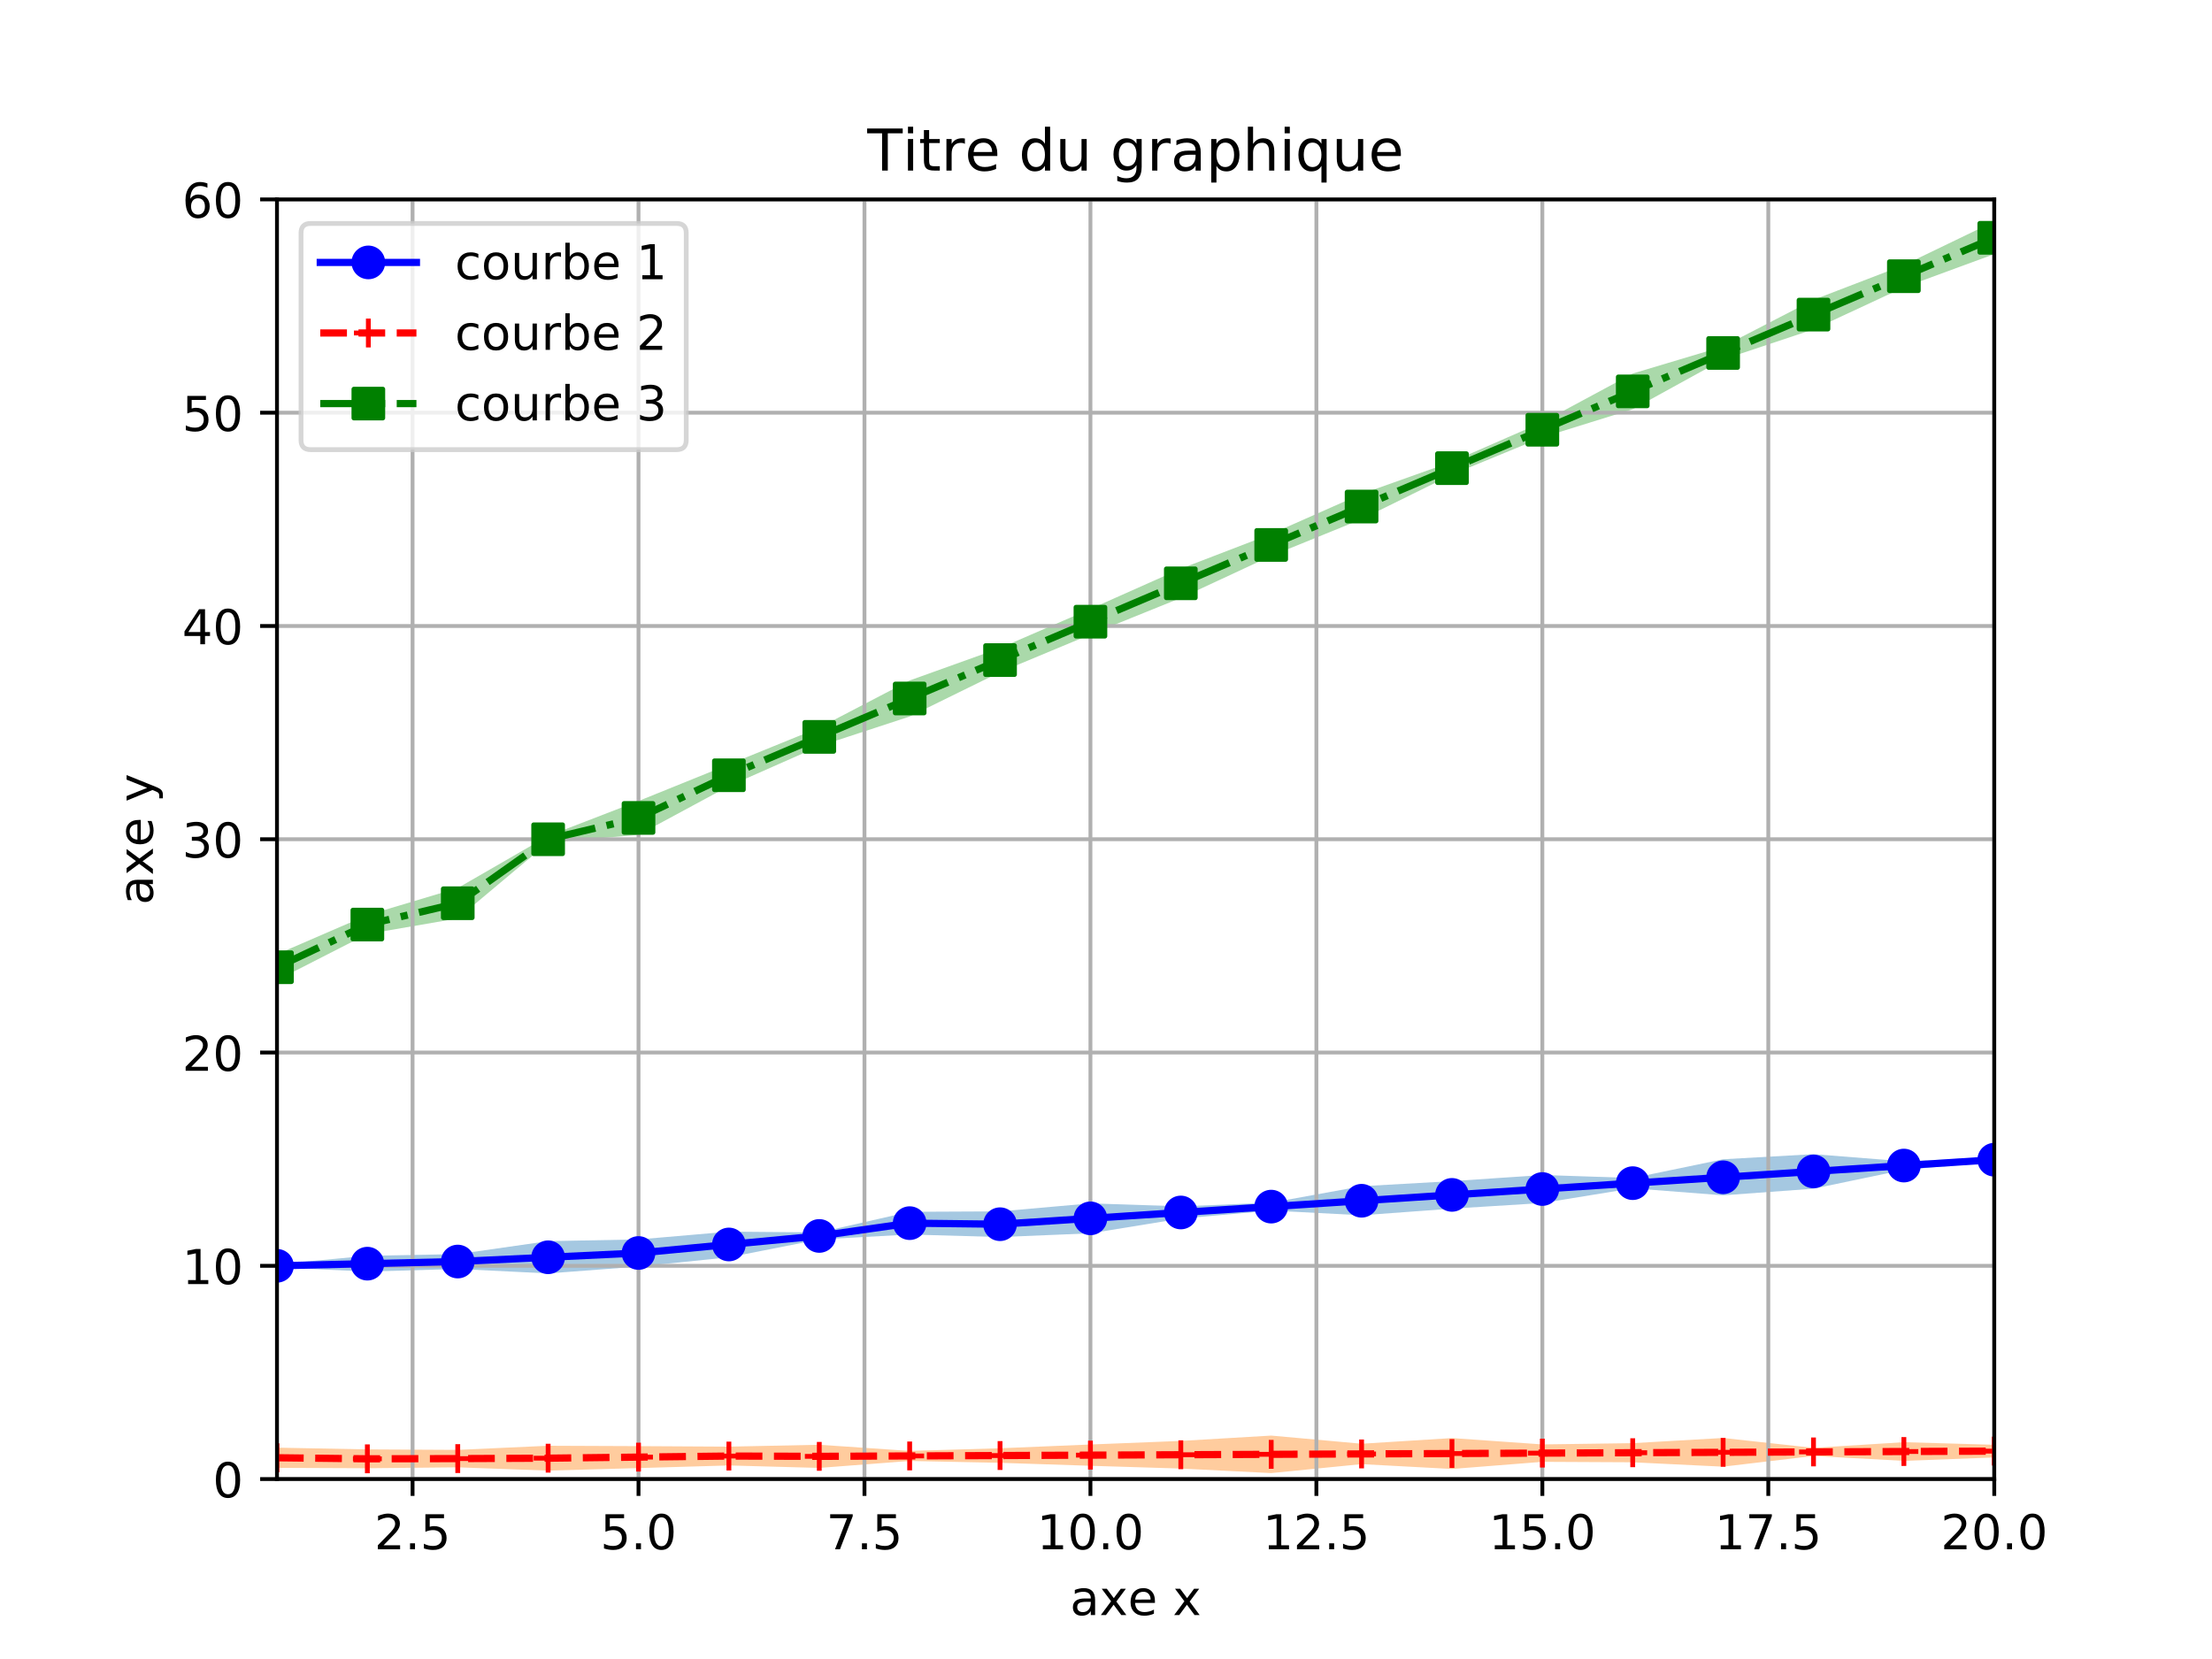 <?xml version="1.0" encoding="utf-8" standalone="no"?>
<!DOCTYPE svg PUBLIC "-//W3C//DTD SVG 1.1//EN"
  "http://www.w3.org/Graphics/SVG/1.1/DTD/svg11.dtd">
<!-- Created with matplotlib (http://matplotlib.org/) -->
<svg height="345pt" version="1.1" viewBox="0 0 460 345" width="460pt" xmlns="http://www.w3.org/2000/svg" xmlns:xlink="http://www.w3.org/1999/xlink">
 <defs>
  <style type="text/css">
*{stroke-linecap:butt;stroke-linejoin:round;}
  </style>
 </defs>
 <g id="figure_1">
  <g id="patch_1">
   <path d="M 0 345.6 
L 460.8 345.6 
L 460.8 0 
L 0 0 
z
" style="fill:#ffffff;"/>
  </g>
  <g id="axes_1">
   <g id="patch_2">
    <path d="M 57.6 307.584 
L 414.72 307.584 
L 414.72 41.472 
L 57.6 41.472 
z
" style="fill:#ffffff;"/>
   </g>
   <g id="PolyCollection_1">
    <path clip-path="url(#p4028e83679)" d="M 57.6 262.9 
L 57.6 263.564 
L 76.396 264.425 
L 95.192 263.891 
L 113.987 264.814 
L 132.783 263.394 
L 151.579 261.466 
L 170.375 257.752 
L 189.171 256.721 
L 207.966 257.254 
L 226.762 256.479 
L 245.558 253.421 
L 264.354 251.745 
L 283.149 252.725 
L 301.945 251.347 
L 320.741 250.178 
L 339.537 247.121 
L 358.333 248.575 
L 377.128 247.197 
L 395.924 243.274 
L 414.72 241.665 
L 414.72 240.669 
L 414.72 240.669 
L 395.924 241.499 
L 377.128 240.015 
L 358.333 241.077 
L 339.537 244.97 
L 320.741 244.352 
L 301.945 245.623 
L 283.149 246.684 
L 264.354 250.104 
L 245.558 250.867 
L 226.762 250.248 
L 207.966 251.913 
L 189.171 252.002 
L 170.375 256.293 
L 151.579 256.128 
L 132.783 257.748 
L 113.987 258.102 
L 95.192 260.799 
L 76.396 261.152 
L 57.6 262.9 
z
" style="fill:#1f77b4;fill-opacity:0.4;"/>
   </g>
   <g id="PolyCollection_2">
    <path clip-path="url(#p4028e83679)" d="M 57.6 301.049 
L 57.6 305.248 
L 76.396 305.33 
L 95.192 305.141 
L 113.987 305.82 
L 132.783 305.298 
L 151.579 304.749 
L 170.375 305.263 
L 189.171 303.818 
L 207.966 304.2 
L 226.762 304.819 
L 245.558 305.395 
L 264.354 306.338 
L 283.149 304.475 
L 301.945 305.482 
L 320.741 303.999 
L 339.537 304.093 
L 358.333 305.004 
L 377.128 302.777 
L 395.924 303.794 
L 414.72 303.087 
L 414.72 300.45 
L 414.72 300.45 
L 395.924 299.911 
L 377.128 301.095 
L 358.333 299.036 
L 339.537 300.114 
L 320.741 300.375 
L 301.945 299.06 
L 283.149 300.234 
L 264.354 298.538 
L 245.558 299.648 
L 226.762 300.392 
L 207.966 301.177 
L 189.171 301.726 
L 170.375 300.449 
L 151.579 300.839 
L 132.783 300.733 
L 113.987 300.655 
L 95.192 301.511 
L 76.396 301.411 
L 57.6 301.049 
z
" style="fill:#ff7f0e;fill-opacity:0.4;"/>
   </g>
   <g id="PolyCollection_3">
    <path clip-path="url(#p4028e83679)" d="M 57.6 198.445 
L 57.6 203.833 
L 76.396 194.234 
L 95.192 190.992 
L 113.987 175.226 
L 132.783 173.613 
L 151.579 163.477 
L 170.375 155.165 
L 189.171 149.006 
L 207.966 139.779 
L 226.762 131.945 
L 245.558 124.346 
L 264.354 115.607 
L 283.149 107.965 
L 301.945 98.688 
L 320.741 90.95 
L 339.537 85.104 
L 358.333 74.759 
L 377.128 68.495 
L 395.924 59.752 
L 414.72 52.843 
L 414.72 46.067 
L 414.72 46.067 
L 395.924 55.126 
L 377.128 62.349 
L 358.333 72.052 
L 339.537 77.673 
L 320.741 87.794 
L 301.945 96.023 
L 283.149 102.713 
L 264.354 111.038 
L 245.558 118.265 
L 226.762 126.633 
L 207.966 134.765 
L 189.171 141.505 
L 170.375 151.313 
L 151.579 158.968 
L 132.783 166.573 
L 113.987 173.83 
L 95.192 184.675 
L 76.396 190.303 
L 57.6 198.445 
z
" style="fill:#2ca02c;fill-opacity:0.4;"/>
   </g>
   <g id="matplotlib.axis_1">
    <g id="xtick_1">
     <g id="line2d_1">
      <path clip-path="url(#p4028e83679)" d="M 85.794 307.584 
L 85.794 41.472 
" style="fill:none;stroke:#b0b0b0;stroke-linecap:square;stroke-width:0.8;"/>
     </g>
     <g id="line2d_2">
      <defs>
       <path d="M 0 0 
L 0 3.5 
" id="m2e53bf4475" style="stroke:#000000;stroke-width:0.8;"/>
      </defs>
      <g>
       <use style="stroke:#000000;stroke-width:0.8;" x="85.794" xlink:href="#m2e53bf4475" y="307.584"/>
      </g>
     </g>
     <g id="text_1">
      <!-- 2.5 -->
      <defs>
       <path d="M 19.188 8.297 
L 53.609 8.297 
L 53.609 0 
L 7.328 0 
L 7.328 8.297 
Q 12.938 14.109 22.625 23.891 
Q 32.328 33.688 34.812 36.531 
Q 39.547 41.844 41.422 45.531 
Q 43.312 49.219 43.312 52.781 
Q 43.312 58.594 39.234 62.25 
Q 35.156 65.922 28.609 65.922 
Q 23.969 65.922 18.812 64.312 
Q 13.672 62.703 7.812 59.422 
L 7.812 69.391 
Q 13.766 71.781 18.938 73 
Q 24.125 74.219 28.422 74.219 
Q 39.75 74.219 46.484 68.547 
Q 53.219 62.891 53.219 53.422 
Q 53.219 48.922 51.531 44.891 
Q 49.859 40.875 45.406 35.406 
Q 44.188 33.984 37.641 27.219 
Q 31.109 20.453 19.188 8.297 
z
" id="DejaVuSans-32"/>
       <path d="M 10.688 12.406 
L 21 12.406 
L 21 0 
L 10.688 0 
z
" id="DejaVuSans-2e"/>
       <path d="M 10.797 72.906 
L 49.516 72.906 
L 49.516 64.594 
L 19.828 64.594 
L 19.828 46.734 
Q 21.969 47.469 24.109 47.828 
Q 26.266 48.188 28.422 48.188 
Q 40.625 48.188 47.75 41.5 
Q 54.891 34.812 54.891 23.391 
Q 54.891 11.625 47.562 5.094 
Q 40.234 -1.422 26.906 -1.422 
Q 22.312 -1.422 17.547 -0.641 
Q 12.797 0.141 7.719 1.703 
L 7.719 11.625 
Q 12.109 9.234 16.797 8.062 
Q 21.484 6.891 26.703 6.891 
Q 35.156 6.891 40.078 11.328 
Q 45.016 15.766 45.016 23.391 
Q 45.016 31 40.078 35.438 
Q 35.156 39.891 26.703 39.891 
Q 22.75 39.891 18.812 39.016 
Q 14.891 38.141 10.797 36.281 
z
" id="DejaVuSans-35"/>
      </defs>
      <g transform="translate(77.842 322.182)scale(0.1 -0.1)">
       <use xlink:href="#DejaVuSans-32"/>
       <use x="63.623" xlink:href="#DejaVuSans-2e"/>
       <use x="95.41" xlink:href="#DejaVuSans-35"/>
      </g>
     </g>
    </g>
    <g id="xtick_2">
     <g id="line2d_3">
      <path clip-path="url(#p4028e83679)" d="M 132.783 307.584 
L 132.783 41.472 
" style="fill:none;stroke:#b0b0b0;stroke-linecap:square;stroke-width:0.8;"/>
     </g>
     <g id="line2d_4">
      <g>
       <use style="stroke:#000000;stroke-width:0.8;" x="132.783" xlink:href="#m2e53bf4475" y="307.584"/>
      </g>
     </g>
     <g id="text_2">
      <!-- 5.0 -->
      <defs>
       <path d="M 31.781 66.406 
Q 24.172 66.406 20.328 58.906 
Q 16.5 51.422 16.5 36.375 
Q 16.5 21.391 20.328 13.891 
Q 24.172 6.391 31.781 6.391 
Q 39.453 6.391 43.281 13.891 
Q 47.125 21.391 47.125 36.375 
Q 47.125 51.422 43.281 58.906 
Q 39.453 66.406 31.781 66.406 
z
M 31.781 74.219 
Q 44.047 74.219 50.516 64.516 
Q 56.984 54.828 56.984 36.375 
Q 56.984 17.969 50.516 8.266 
Q 44.047 -1.422 31.781 -1.422 
Q 19.531 -1.422 13.062 8.266 
Q 6.594 17.969 6.594 36.375 
Q 6.594 54.828 13.062 64.516 
Q 19.531 74.219 31.781 74.219 
z
" id="DejaVuSans-30"/>
      </defs>
      <g transform="translate(124.832 322.182)scale(0.1 -0.1)">
       <use xlink:href="#DejaVuSans-35"/>
       <use x="63.623" xlink:href="#DejaVuSans-2e"/>
       <use x="95.41" xlink:href="#DejaVuSans-30"/>
      </g>
     </g>
    </g>
    <g id="xtick_3">
     <g id="line2d_5">
      <path clip-path="url(#p4028e83679)" d="M 179.773 307.584 
L 179.773 41.472 
" style="fill:none;stroke:#b0b0b0;stroke-linecap:square;stroke-width:0.8;"/>
     </g>
     <g id="line2d_6">
      <g>
       <use style="stroke:#000000;stroke-width:0.8;" x="179.773" xlink:href="#m2e53bf4475" y="307.584"/>
      </g>
     </g>
     <g id="text_3">
      <!-- 7.5 -->
      <defs>
       <path d="M 8.203 72.906 
L 55.078 72.906 
L 55.078 68.703 
L 28.609 0 
L 18.312 0 
L 43.219 64.594 
L 8.203 64.594 
z
" id="DejaVuSans-37"/>
      </defs>
      <g transform="translate(171.821 322.182)scale(0.1 -0.1)">
       <use xlink:href="#DejaVuSans-37"/>
       <use x="63.623" xlink:href="#DejaVuSans-2e"/>
       <use x="95.41" xlink:href="#DejaVuSans-35"/>
      </g>
     </g>
    </g>
    <g id="xtick_4">
     <g id="line2d_7">
      <path clip-path="url(#p4028e83679)" d="M 226.762 307.584 
L 226.762 41.472 
" style="fill:none;stroke:#b0b0b0;stroke-linecap:square;stroke-width:0.8;"/>
     </g>
     <g id="line2d_8">
      <g>
       <use style="stroke:#000000;stroke-width:0.8;" x="226.762" xlink:href="#m2e53bf4475" y="307.584"/>
      </g>
     </g>
     <g id="text_4">
      <!-- 10.0 -->
      <defs>
       <path d="M 12.406 8.297 
L 28.516 8.297 
L 28.516 63.922 
L 10.984 60.406 
L 10.984 69.391 
L 28.422 72.906 
L 38.281 72.906 
L 38.281 8.297 
L 54.391 8.297 
L 54.391 0 
L 12.406 0 
z
" id="DejaVuSans-31"/>
      </defs>
      <g transform="translate(215.629 322.182)scale(0.1 -0.1)">
       <use xlink:href="#DejaVuSans-31"/>
       <use x="63.623" xlink:href="#DejaVuSans-30"/>
       <use x="127.246" xlink:href="#DejaVuSans-2e"/>
       <use x="159.033" xlink:href="#DejaVuSans-30"/>
      </g>
     </g>
    </g>
    <g id="xtick_5">
     <g id="line2d_9">
      <path clip-path="url(#p4028e83679)" d="M 273.752 307.584 
L 273.752 41.472 
" style="fill:none;stroke:#b0b0b0;stroke-linecap:square;stroke-width:0.8;"/>
     </g>
     <g id="line2d_10">
      <g>
       <use style="stroke:#000000;stroke-width:0.8;" x="273.752" xlink:href="#m2e53bf4475" y="307.584"/>
      </g>
     </g>
     <g id="text_5">
      <!-- 12.5 -->
      <g transform="translate(262.619 322.182)scale(0.1 -0.1)">
       <use xlink:href="#DejaVuSans-31"/>
       <use x="63.623" xlink:href="#DejaVuSans-32"/>
       <use x="127.246" xlink:href="#DejaVuSans-2e"/>
       <use x="159.033" xlink:href="#DejaVuSans-35"/>
      </g>
     </g>
    </g>
    <g id="xtick_6">
     <g id="line2d_11">
      <path clip-path="url(#p4028e83679)" d="M 320.741 307.584 
L 320.741 41.472 
" style="fill:none;stroke:#b0b0b0;stroke-linecap:square;stroke-width:0.8;"/>
     </g>
     <g id="line2d_12">
      <g>
       <use style="stroke:#000000;stroke-width:0.8;" x="320.741" xlink:href="#m2e53bf4475" y="307.584"/>
      </g>
     </g>
     <g id="text_6">
      <!-- 15.0 -->
      <g transform="translate(309.608 322.182)scale(0.1 -0.1)">
       <use xlink:href="#DejaVuSans-31"/>
       <use x="63.623" xlink:href="#DejaVuSans-35"/>
       <use x="127.246" xlink:href="#DejaVuSans-2e"/>
       <use x="159.033" xlink:href="#DejaVuSans-30"/>
      </g>
     </g>
    </g>
    <g id="xtick_7">
     <g id="line2d_13">
      <path clip-path="url(#p4028e83679)" d="M 367.731 307.584 
L 367.731 41.472 
" style="fill:none;stroke:#b0b0b0;stroke-linecap:square;stroke-width:0.8;"/>
     </g>
     <g id="line2d_14">
      <g>
       <use style="stroke:#000000;stroke-width:0.8;" x="367.731" xlink:href="#m2e53bf4475" y="307.584"/>
      </g>
     </g>
     <g id="text_7">
      <!-- 17.5 -->
      <g transform="translate(356.598 322.182)scale(0.1 -0.1)">
       <use xlink:href="#DejaVuSans-31"/>
       <use x="63.623" xlink:href="#DejaVuSans-37"/>
       <use x="127.246" xlink:href="#DejaVuSans-2e"/>
       <use x="159.033" xlink:href="#DejaVuSans-35"/>
      </g>
     </g>
    </g>
    <g id="xtick_8">
     <g id="line2d_15">
      <path clip-path="url(#p4028e83679)" d="M 414.72 307.584 
L 414.72 41.472 
" style="fill:none;stroke:#b0b0b0;stroke-linecap:square;stroke-width:0.8;"/>
     </g>
     <g id="line2d_16">
      <g>
       <use style="stroke:#000000;stroke-width:0.8;" x="414.72" xlink:href="#m2e53bf4475" y="307.584"/>
      </g>
     </g>
     <g id="text_8">
      <!-- 20.0 -->
      <g transform="translate(403.587 322.182)scale(0.1 -0.1)">
       <use xlink:href="#DejaVuSans-32"/>
       <use x="63.623" xlink:href="#DejaVuSans-30"/>
       <use x="127.246" xlink:href="#DejaVuSans-2e"/>
       <use x="159.033" xlink:href="#DejaVuSans-30"/>
      </g>
     </g>
    </g>
    <g id="text_9">
     <!-- axe x -->
     <defs>
      <path d="M 34.281 27.484 
Q 23.391 27.484 19.188 25 
Q 14.984 22.516 14.984 16.5 
Q 14.984 11.719 18.141 8.906 
Q 21.297 6.109 26.703 6.109 
Q 34.188 6.109 38.703 11.406 
Q 43.219 16.703 43.219 25.484 
L 43.219 27.484 
z
M 52.203 31.203 
L 52.203 0 
L 43.219 0 
L 43.219 8.297 
Q 40.141 3.328 35.547 0.953 
Q 30.953 -1.422 24.312 -1.422 
Q 15.922 -1.422 10.953 3.297 
Q 6 8.016 6 15.922 
Q 6 25.141 12.172 29.828 
Q 18.359 34.516 30.609 34.516 
L 43.219 34.516 
L 43.219 35.406 
Q 43.219 41.609 39.141 45 
Q 35.062 48.391 27.688 48.391 
Q 23 48.391 18.547 47.266 
Q 14.109 46.141 10.016 43.891 
L 10.016 52.203 
Q 14.938 54.109 19.578 55.047 
Q 24.219 56 28.609 56 
Q 40.484 56 46.344 49.844 
Q 52.203 43.703 52.203 31.203 
z
" id="DejaVuSans-61"/>
      <path d="M 54.891 54.688 
L 35.109 28.078 
L 55.906 0 
L 45.312 0 
L 29.391 21.484 
L 13.484 0 
L 2.875 0 
L 24.125 28.609 
L 4.688 54.688 
L 15.281 54.688 
L 29.781 35.203 
L 44.281 54.688 
z
" id="DejaVuSans-78"/>
      <path d="M 56.203 29.594 
L 56.203 25.203 
L 14.891 25.203 
Q 15.484 15.922 20.484 11.062 
Q 25.484 6.203 34.422 6.203 
Q 39.594 6.203 44.453 7.469 
Q 49.312 8.734 54.109 11.281 
L 54.109 2.781 
Q 49.266 0.734 44.188 -0.344 
Q 39.109 -1.422 33.891 -1.422 
Q 20.797 -1.422 13.156 6.188 
Q 5.516 13.812 5.516 26.812 
Q 5.516 40.234 12.766 48.109 
Q 20.016 56 32.328 56 
Q 43.359 56 49.781 48.891 
Q 56.203 41.797 56.203 29.594 
z
M 47.219 32.234 
Q 47.125 39.594 43.094 43.984 
Q 39.062 48.391 32.422 48.391 
Q 24.906 48.391 20.391 44.141 
Q 15.875 39.891 15.188 32.172 
z
" id="DejaVuSans-65"/>
      <path id="DejaVuSans-20"/>
     </defs>
     <g transform="translate(222.514 335.861)scale(0.1 -0.1)">
      <use xlink:href="#DejaVuSans-61"/>
      <use x="61.279" xlink:href="#DejaVuSans-78"/>
      <use x="120.412" xlink:href="#DejaVuSans-65"/>
      <use x="181.936" xlink:href="#DejaVuSans-20"/>
      <use x="213.723" xlink:href="#DejaVuSans-78"/>
     </g>
    </g>
   </g>
   <g id="matplotlib.axis_2">
    <g id="ytick_1">
     <g id="line2d_17">
      <path clip-path="url(#p4028e83679)" d="M 57.6 307.584 
L 414.72 307.584 
" style="fill:none;stroke:#b0b0b0;stroke-linecap:square;stroke-width:0.8;"/>
     </g>
     <g id="line2d_18">
      <defs>
       <path d="M 0 0 
L -3.5 0 
" id="m91488c15e0" style="stroke:#000000;stroke-width:0.8;"/>
      </defs>
      <g>
       <use style="stroke:#000000;stroke-width:0.8;" x="57.6" xlink:href="#m91488c15e0" y="307.584"/>
      </g>
     </g>
     <g id="text_10">
      <!-- 0 -->
      <g transform="translate(44.237 311.383)scale(0.1 -0.1)">
       <use xlink:href="#DejaVuSans-30"/>
      </g>
     </g>
    </g>
    <g id="ytick_2">
     <g id="line2d_19">
      <path clip-path="url(#p4028e83679)" d="M 57.6 263.232 
L 414.72 263.232 
" style="fill:none;stroke:#b0b0b0;stroke-linecap:square;stroke-width:0.8;"/>
     </g>
     <g id="line2d_20">
      <g>
       <use style="stroke:#000000;stroke-width:0.8;" x="57.6" xlink:href="#m91488c15e0" y="263.232"/>
      </g>
     </g>
     <g id="text_11">
      <!-- 10 -->
      <g transform="translate(37.875 267.031)scale(0.1 -0.1)">
       <use xlink:href="#DejaVuSans-31"/>
       <use x="63.623" xlink:href="#DejaVuSans-30"/>
      </g>
     </g>
    </g>
    <g id="ytick_3">
     <g id="line2d_21">
      <path clip-path="url(#p4028e83679)" d="M 57.6 218.88 
L 414.72 218.88 
" style="fill:none;stroke:#b0b0b0;stroke-linecap:square;stroke-width:0.8;"/>
     </g>
     <g id="line2d_22">
      <g>
       <use style="stroke:#000000;stroke-width:0.8;" x="57.6" xlink:href="#m91488c15e0" y="218.88"/>
      </g>
     </g>
     <g id="text_12">
      <!-- 20 -->
      <g transform="translate(37.875 222.679)scale(0.1 -0.1)">
       <use xlink:href="#DejaVuSans-32"/>
       <use x="63.623" xlink:href="#DejaVuSans-30"/>
      </g>
     </g>
    </g>
    <g id="ytick_4">
     <g id="line2d_23">
      <path clip-path="url(#p4028e83679)" d="M 57.6 174.528 
L 414.72 174.528 
" style="fill:none;stroke:#b0b0b0;stroke-linecap:square;stroke-width:0.8;"/>
     </g>
     <g id="line2d_24">
      <g>
       <use style="stroke:#000000;stroke-width:0.8;" x="57.6" xlink:href="#m91488c15e0" y="174.528"/>
      </g>
     </g>
     <g id="text_13">
      <!-- 30 -->
      <defs>
       <path d="M 40.578 39.312 
Q 47.656 37.797 51.625 33 
Q 55.609 28.219 55.609 21.188 
Q 55.609 10.406 48.188 4.484 
Q 40.766 -1.422 27.094 -1.422 
Q 22.516 -1.422 17.656 -0.516 
Q 12.797 0.391 7.625 2.203 
L 7.625 11.719 
Q 11.719 9.328 16.594 8.109 
Q 21.484 6.891 26.812 6.891 
Q 36.078 6.891 40.938 10.547 
Q 45.797 14.203 45.797 21.188 
Q 45.797 27.641 41.281 31.266 
Q 36.766 34.906 28.719 34.906 
L 20.219 34.906 
L 20.219 43.016 
L 29.109 43.016 
Q 36.375 43.016 40.234 45.922 
Q 44.094 48.828 44.094 54.297 
Q 44.094 59.906 40.109 62.906 
Q 36.141 65.922 28.719 65.922 
Q 24.656 65.922 20.016 65.031 
Q 15.375 64.156 9.812 62.312 
L 9.812 71.094 
Q 15.438 72.656 20.344 73.438 
Q 25.25 74.219 29.594 74.219 
Q 40.828 74.219 47.359 69.109 
Q 53.906 64.016 53.906 55.328 
Q 53.906 49.266 50.438 45.094 
Q 46.969 40.922 40.578 39.312 
z
" id="DejaVuSans-33"/>
      </defs>
      <g transform="translate(37.875 178.327)scale(0.1 -0.1)">
       <use xlink:href="#DejaVuSans-33"/>
       <use x="63.623" xlink:href="#DejaVuSans-30"/>
      </g>
     </g>
    </g>
    <g id="ytick_5">
     <g id="line2d_25">
      <path clip-path="url(#p4028e83679)" d="M 57.6 130.176 
L 414.72 130.176 
" style="fill:none;stroke:#b0b0b0;stroke-linecap:square;stroke-width:0.8;"/>
     </g>
     <g id="line2d_26">
      <g>
       <use style="stroke:#000000;stroke-width:0.8;" x="57.6" xlink:href="#m91488c15e0" y="130.176"/>
      </g>
     </g>
     <g id="text_14">
      <!-- 40 -->
      <defs>
       <path d="M 37.797 64.312 
L 12.891 25.391 
L 37.797 25.391 
z
M 35.203 72.906 
L 47.609 72.906 
L 47.609 25.391 
L 58.016 25.391 
L 58.016 17.188 
L 47.609 17.188 
L 47.609 0 
L 37.797 0 
L 37.797 17.188 
L 4.891 17.188 
L 4.891 26.703 
z
" id="DejaVuSans-34"/>
      </defs>
      <g transform="translate(37.875 133.975)scale(0.1 -0.1)">
       <use xlink:href="#DejaVuSans-34"/>
       <use x="63.623" xlink:href="#DejaVuSans-30"/>
      </g>
     </g>
    </g>
    <g id="ytick_6">
     <g id="line2d_27">
      <path clip-path="url(#p4028e83679)" d="M 57.6 85.824 
L 414.72 85.824 
" style="fill:none;stroke:#b0b0b0;stroke-linecap:square;stroke-width:0.8;"/>
     </g>
     <g id="line2d_28">
      <g>
       <use style="stroke:#000000;stroke-width:0.8;" x="57.6" xlink:href="#m91488c15e0" y="85.824"/>
      </g>
     </g>
     <g id="text_15">
      <!-- 50 -->
      <g transform="translate(37.875 89.623)scale(0.1 -0.1)">
       <use xlink:href="#DejaVuSans-35"/>
       <use x="63.623" xlink:href="#DejaVuSans-30"/>
      </g>
     </g>
    </g>
    <g id="ytick_7">
     <g id="line2d_29">
      <path clip-path="url(#p4028e83679)" d="M 57.6 41.472 
L 414.72 41.472 
" style="fill:none;stroke:#b0b0b0;stroke-linecap:square;stroke-width:0.8;"/>
     </g>
     <g id="line2d_30">
      <g>
       <use style="stroke:#000000;stroke-width:0.8;" x="57.6" xlink:href="#m91488c15e0" y="41.472"/>
      </g>
     </g>
     <g id="text_16">
      <!-- 60 -->
      <defs>
       <path d="M 33.016 40.375 
Q 26.375 40.375 22.484 35.828 
Q 18.609 31.297 18.609 23.391 
Q 18.609 15.531 22.484 10.953 
Q 26.375 6.391 33.016 6.391 
Q 39.656 6.391 43.531 10.953 
Q 47.406 15.531 47.406 23.391 
Q 47.406 31.297 43.531 35.828 
Q 39.656 40.375 33.016 40.375 
z
M 52.594 71.297 
L 52.594 62.312 
Q 48.875 64.062 45.094 64.984 
Q 41.312 65.922 37.594 65.922 
Q 27.828 65.922 22.672 59.328 
Q 17.531 52.734 16.797 39.406 
Q 19.672 43.656 24.016 45.922 
Q 28.375 48.188 33.594 48.188 
Q 44.578 48.188 50.953 41.516 
Q 57.328 34.859 57.328 23.391 
Q 57.328 12.156 50.688 5.359 
Q 44.047 -1.422 33.016 -1.422 
Q 20.359 -1.422 13.672 8.266 
Q 6.984 17.969 6.984 36.375 
Q 6.984 53.656 15.188 63.938 
Q 23.391 74.219 37.203 74.219 
Q 40.922 74.219 44.703 73.484 
Q 48.484 72.75 52.594 71.297 
z
" id="DejaVuSans-36"/>
      </defs>
      <g transform="translate(37.875 45.271)scale(0.1 -0.1)">
       <use xlink:href="#DejaVuSans-36"/>
       <use x="63.623" xlink:href="#DejaVuSans-30"/>
      </g>
     </g>
    </g>
    <g id="text_17">
     <!-- axe y -->
     <defs>
      <path d="M 32.172 -5.078 
Q 28.375 -14.844 24.75 -17.812 
Q 21.141 -20.797 15.094 -20.797 
L 7.906 -20.797 
L 7.906 -13.281 
L 13.188 -13.281 
Q 16.891 -13.281 18.938 -11.516 
Q 21 -9.766 23.484 -3.219 
L 25.094 0.875 
L 2.984 54.688 
L 12.5 54.688 
L 29.594 11.922 
L 46.688 54.688 
L 56.203 54.688 
z
" id="DejaVuSans-79"/>
     </defs>
     <g transform="translate(31.795 188.174)rotate(-90)scale(0.1 -0.1)">
      <use xlink:href="#DejaVuSans-61"/>
      <use x="61.279" xlink:href="#DejaVuSans-78"/>
      <use x="120.412" xlink:href="#DejaVuSans-65"/>
      <use x="181.936" xlink:href="#DejaVuSans-20"/>
      <use x="213.723" xlink:href="#DejaVuSans-79"/>
     </g>
    </g>
   </g>
   <g id="line2d_31">
    <path clip-path="url(#p4028e83679)" d="M 57.6 263.232 
L 76.396 262.788 
L 95.192 262.345 
L 113.987 261.458 
L 132.783 260.571 
L 151.579 258.797 
L 170.375 257.023 
L 189.171 254.362 
L 207.966 254.583 
L 226.762 253.364 
L 245.558 252.144 
L 264.354 250.924 
L 283.149 249.705 
L 301.945 248.485 
L 320.741 247.265 
L 339.537 246.046 
L 358.333 244.826 
L 377.128 243.606 
L 395.924 242.387 
L 414.72 241.167 
" style="fill:none;stroke:#0000ff;stroke-linecap:square;stroke-width:1.5;"/>
    <defs>
     <path d="M 0 3 
C 0.796 3 1.559 2.684 2.121 2.121 
C 2.684 1.559 3 0.796 3 0 
C 3 -0.796 2.684 -1.559 2.121 -2.121 
C 1.559 -2.684 0.796 -3 0 -3 
C -0.796 -3 -1.559 -2.684 -2.121 -2.121 
C -2.684 -1.559 -3 -0.796 -3 0 
C -3 0.796 -2.684 1.559 -2.121 2.121 
C -1.559 2.684 -0.796 3 0 3 
z
" id="m1f5aa5dbf4" style="stroke:#0000ff;"/>
    </defs>
    <g clip-path="url(#p4028e83679)">
     <use style="fill:#0000ff;stroke:#0000ff;" x="57.6" xlink:href="#m1f5aa5dbf4" y="263.232"/>
     <use style="fill:#0000ff;stroke:#0000ff;" x="76.396" xlink:href="#m1f5aa5dbf4" y="262.788"/>
     <use style="fill:#0000ff;stroke:#0000ff;" x="95.192" xlink:href="#m1f5aa5dbf4" y="262.345"/>
     <use style="fill:#0000ff;stroke:#0000ff;" x="113.987" xlink:href="#m1f5aa5dbf4" y="261.458"/>
     <use style="fill:#0000ff;stroke:#0000ff;" x="132.783" xlink:href="#m1f5aa5dbf4" y="260.571"/>
     <use style="fill:#0000ff;stroke:#0000ff;" x="151.579" xlink:href="#m1f5aa5dbf4" y="258.797"/>
     <use style="fill:#0000ff;stroke:#0000ff;" x="170.375" xlink:href="#m1f5aa5dbf4" y="257.023"/>
     <use style="fill:#0000ff;stroke:#0000ff;" x="189.171" xlink:href="#m1f5aa5dbf4" y="254.362"/>
     <use style="fill:#0000ff;stroke:#0000ff;" x="207.966" xlink:href="#m1f5aa5dbf4" y="254.583"/>
     <use style="fill:#0000ff;stroke:#0000ff;" x="226.762" xlink:href="#m1f5aa5dbf4" y="253.364"/>
     <use style="fill:#0000ff;stroke:#0000ff;" x="245.558" xlink:href="#m1f5aa5dbf4" y="252.144"/>
     <use style="fill:#0000ff;stroke:#0000ff;" x="264.354" xlink:href="#m1f5aa5dbf4" y="250.924"/>
     <use style="fill:#0000ff;stroke:#0000ff;" x="283.149" xlink:href="#m1f5aa5dbf4" y="249.705"/>
     <use style="fill:#0000ff;stroke:#0000ff;" x="301.945" xlink:href="#m1f5aa5dbf4" y="248.485"/>
     <use style="fill:#0000ff;stroke:#0000ff;" x="320.741" xlink:href="#m1f5aa5dbf4" y="247.265"/>
     <use style="fill:#0000ff;stroke:#0000ff;" x="339.537" xlink:href="#m1f5aa5dbf4" y="246.046"/>
     <use style="fill:#0000ff;stroke:#0000ff;" x="358.333" xlink:href="#m1f5aa5dbf4" y="244.826"/>
     <use style="fill:#0000ff;stroke:#0000ff;" x="377.128" xlink:href="#m1f5aa5dbf4" y="243.606"/>
     <use style="fill:#0000ff;stroke:#0000ff;" x="395.924" xlink:href="#m1f5aa5dbf4" y="242.387"/>
     <use style="fill:#0000ff;stroke:#0000ff;" x="414.72" xlink:href="#m1f5aa5dbf4" y="241.167"/>
    </g>
   </g>
   <g id="line2d_32">
    <path clip-path="url(#p4028e83679)" d="M 57.6 303.149 
L 76.396 303.371 
L 95.192 303.326 
L 113.987 303.238 
L 132.783 303.016 
L 151.579 302.794 
L 170.375 302.856 
L 189.171 302.772 
L 207.966 302.689 
L 226.762 302.605 
L 245.558 302.522 
L 264.354 302.438 
L 283.149 302.354 
L 301.945 302.271 
L 320.741 302.187 
L 339.537 302.103 
L 358.333 302.02 
L 377.128 301.936 
L 395.924 301.852 
L 414.72 301.769 
" style="fill:none;stroke:#ff0000;stroke-dasharray:5.55,2.4;stroke-dashoffset:0;stroke-width:1.5;"/>
    <defs>
     <path d="M -3 0 
L 3 0 
M 0 3 
L 0 -3 
" id="mae791ef67b" style="stroke:#ff0000;"/>
    </defs>
    <g clip-path="url(#p4028e83679)">
     <use style="fill:#ff0000;stroke:#ff0000;" x="57.6" xlink:href="#mae791ef67b" y="303.149"/>
     <use style="fill:#ff0000;stroke:#ff0000;" x="76.396" xlink:href="#mae791ef67b" y="303.371"/>
     <use style="fill:#ff0000;stroke:#ff0000;" x="95.192" xlink:href="#mae791ef67b" y="303.326"/>
     <use style="fill:#ff0000;stroke:#ff0000;" x="113.987" xlink:href="#mae791ef67b" y="303.238"/>
     <use style="fill:#ff0000;stroke:#ff0000;" x="132.783" xlink:href="#mae791ef67b" y="303.016"/>
     <use style="fill:#ff0000;stroke:#ff0000;" x="151.579" xlink:href="#mae791ef67b" y="302.794"/>
     <use style="fill:#ff0000;stroke:#ff0000;" x="170.375" xlink:href="#mae791ef67b" y="302.856"/>
     <use style="fill:#ff0000;stroke:#ff0000;" x="189.171" xlink:href="#mae791ef67b" y="302.772"/>
     <use style="fill:#ff0000;stroke:#ff0000;" x="207.966" xlink:href="#mae791ef67b" y="302.689"/>
     <use style="fill:#ff0000;stroke:#ff0000;" x="226.762" xlink:href="#mae791ef67b" y="302.605"/>
     <use style="fill:#ff0000;stroke:#ff0000;" x="245.558" xlink:href="#mae791ef67b" y="302.522"/>
     <use style="fill:#ff0000;stroke:#ff0000;" x="264.354" xlink:href="#mae791ef67b" y="302.438"/>
     <use style="fill:#ff0000;stroke:#ff0000;" x="283.149" xlink:href="#mae791ef67b" y="302.354"/>
     <use style="fill:#ff0000;stroke:#ff0000;" x="301.945" xlink:href="#mae791ef67b" y="302.271"/>
     <use style="fill:#ff0000;stroke:#ff0000;" x="320.741" xlink:href="#mae791ef67b" y="302.187"/>
     <use style="fill:#ff0000;stroke:#ff0000;" x="339.537" xlink:href="#mae791ef67b" y="302.103"/>
     <use style="fill:#ff0000;stroke:#ff0000;" x="358.333" xlink:href="#mae791ef67b" y="302.02"/>
     <use style="fill:#ff0000;stroke:#ff0000;" x="377.128" xlink:href="#mae791ef67b" y="301.936"/>
     <use style="fill:#ff0000;stroke:#ff0000;" x="395.924" xlink:href="#mae791ef67b" y="301.852"/>
     <use style="fill:#ff0000;stroke:#ff0000;" x="414.72" xlink:href="#mae791ef67b" y="301.769"/>
    </g>
   </g>
   <g id="line2d_33">
    <path clip-path="url(#p4028e83679)" d="M 57.6 201.139 
L 76.396 192.269 
L 95.192 187.834 
L 113.987 174.528 
L 132.783 170.093 
L 151.579 161.222 
L 170.375 153.239 
L 189.171 145.256 
L 207.966 137.272 
L 226.762 129.289 
L 245.558 121.306 
L 264.354 113.322 
L 283.149 105.339 
L 301.945 97.356 
L 320.741 89.372 
L 339.537 81.389 
L 358.333 73.405 
L 377.128 65.422 
L 395.924 57.439 
L 414.72 49.455 
" style="fill:none;stroke:#008000;stroke-dasharray:9.6,2.4,1.5,2.4;stroke-dashoffset:0;stroke-width:1.5;"/>
    <defs>
     <path d="M -3 3 
L 3 3 
L 3 -3 
L -3 -3 
z
" id="m28c6256c09" style="stroke:#008000;stroke-linejoin:miter;"/>
    </defs>
    <g clip-path="url(#p4028e83679)">
     <use style="fill:#008000;stroke:#008000;stroke-linejoin:miter;" x="57.6" xlink:href="#m28c6256c09" y="201.139"/>
     <use style="fill:#008000;stroke:#008000;stroke-linejoin:miter;" x="76.396" xlink:href="#m28c6256c09" y="192.269"/>
     <use style="fill:#008000;stroke:#008000;stroke-linejoin:miter;" x="95.192" xlink:href="#m28c6256c09" y="187.834"/>
     <use style="fill:#008000;stroke:#008000;stroke-linejoin:miter;" x="113.987" xlink:href="#m28c6256c09" y="174.528"/>
     <use style="fill:#008000;stroke:#008000;stroke-linejoin:miter;" x="132.783" xlink:href="#m28c6256c09" y="170.093"/>
     <use style="fill:#008000;stroke:#008000;stroke-linejoin:miter;" x="151.579" xlink:href="#m28c6256c09" y="161.222"/>
     <use style="fill:#008000;stroke:#008000;stroke-linejoin:miter;" x="170.375" xlink:href="#m28c6256c09" y="153.239"/>
     <use style="fill:#008000;stroke:#008000;stroke-linejoin:miter;" x="189.171" xlink:href="#m28c6256c09" y="145.256"/>
     <use style="fill:#008000;stroke:#008000;stroke-linejoin:miter;" x="207.966" xlink:href="#m28c6256c09" y="137.272"/>
     <use style="fill:#008000;stroke:#008000;stroke-linejoin:miter;" x="226.762" xlink:href="#m28c6256c09" y="129.289"/>
     <use style="fill:#008000;stroke:#008000;stroke-linejoin:miter;" x="245.558" xlink:href="#m28c6256c09" y="121.306"/>
     <use style="fill:#008000;stroke:#008000;stroke-linejoin:miter;" x="264.354" xlink:href="#m28c6256c09" y="113.322"/>
     <use style="fill:#008000;stroke:#008000;stroke-linejoin:miter;" x="283.149" xlink:href="#m28c6256c09" y="105.339"/>
     <use style="fill:#008000;stroke:#008000;stroke-linejoin:miter;" x="301.945" xlink:href="#m28c6256c09" y="97.356"/>
     <use style="fill:#008000;stroke:#008000;stroke-linejoin:miter;" x="320.741" xlink:href="#m28c6256c09" y="89.372"/>
     <use style="fill:#008000;stroke:#008000;stroke-linejoin:miter;" x="339.537" xlink:href="#m28c6256c09" y="81.389"/>
     <use style="fill:#008000;stroke:#008000;stroke-linejoin:miter;" x="358.333" xlink:href="#m28c6256c09" y="73.405"/>
     <use style="fill:#008000;stroke:#008000;stroke-linejoin:miter;" x="377.128" xlink:href="#m28c6256c09" y="65.422"/>
     <use style="fill:#008000;stroke:#008000;stroke-linejoin:miter;" x="395.924" xlink:href="#m28c6256c09" y="57.439"/>
     <use style="fill:#008000;stroke:#008000;stroke-linejoin:miter;" x="414.72" xlink:href="#m28c6256c09" y="49.455"/>
    </g>
   </g>
   <g id="patch_3">
    <path d="M 57.6 307.584 
L 57.6 41.472 
" style="fill:none;stroke:#000000;stroke-linecap:square;stroke-linejoin:miter;stroke-width:0.8;"/>
   </g>
   <g id="patch_4">
    <path d="M 414.72 307.584 
L 414.72 41.472 
" style="fill:none;stroke:#000000;stroke-linecap:square;stroke-linejoin:miter;stroke-width:0.8;"/>
   </g>
   <g id="patch_5">
    <path d="M 57.6 307.584 
L 414.72 307.584 
" style="fill:none;stroke:#000000;stroke-linecap:square;stroke-linejoin:miter;stroke-width:0.8;"/>
   </g>
   <g id="patch_6">
    <path d="M 57.6 41.472 
L 414.72 41.472 
" style="fill:none;stroke:#000000;stroke-linecap:square;stroke-linejoin:miter;stroke-width:0.8;"/>
   </g>
   <g id="text_18">
    <!-- Titre du graphique -->
    <defs>
     <path d="M -0.297 72.906 
L 61.375 72.906 
L 61.375 64.594 
L 35.5 64.594 
L 35.5 0 
L 25.594 0 
L 25.594 64.594 
L -0.297 64.594 
z
" id="DejaVuSans-54"/>
     <path d="M 9.422 54.688 
L 18.406 54.688 
L 18.406 0 
L 9.422 0 
z
M 9.422 75.984 
L 18.406 75.984 
L 18.406 64.594 
L 9.422 64.594 
z
" id="DejaVuSans-69"/>
     <path d="M 18.312 70.219 
L 18.312 54.688 
L 36.812 54.688 
L 36.812 47.703 
L 18.312 47.703 
L 18.312 18.016 
Q 18.312 11.328 20.141 9.422 
Q 21.969 7.516 27.594 7.516 
L 36.812 7.516 
L 36.812 0 
L 27.594 0 
Q 17.188 0 13.234 3.875 
Q 9.281 7.766 9.281 18.016 
L 9.281 47.703 
L 2.688 47.703 
L 2.688 54.688 
L 9.281 54.688 
L 9.281 70.219 
z
" id="DejaVuSans-74"/>
     <path d="M 41.109 46.297 
Q 39.594 47.172 37.812 47.578 
Q 36.031 48 33.891 48 
Q 26.266 48 22.188 43.047 
Q 18.109 38.094 18.109 28.812 
L 18.109 0 
L 9.078 0 
L 9.078 54.688 
L 18.109 54.688 
L 18.109 46.188 
Q 20.953 51.172 25.484 53.578 
Q 30.031 56 36.531 56 
Q 37.453 56 38.578 55.875 
Q 39.703 55.766 41.062 55.516 
z
" id="DejaVuSans-72"/>
     <path d="M 45.406 46.391 
L 45.406 75.984 
L 54.391 75.984 
L 54.391 0 
L 45.406 0 
L 45.406 8.203 
Q 42.578 3.328 38.25 0.953 
Q 33.938 -1.422 27.875 -1.422 
Q 17.969 -1.422 11.734 6.484 
Q 5.516 14.406 5.516 27.297 
Q 5.516 40.188 11.734 48.094 
Q 17.969 56 27.875 56 
Q 33.938 56 38.25 53.625 
Q 42.578 51.266 45.406 46.391 
z
M 14.797 27.297 
Q 14.797 17.391 18.875 11.75 
Q 22.953 6.109 30.078 6.109 
Q 37.203 6.109 41.297 11.75 
Q 45.406 17.391 45.406 27.297 
Q 45.406 37.203 41.297 42.844 
Q 37.203 48.484 30.078 48.484 
Q 22.953 48.484 18.875 42.844 
Q 14.797 37.203 14.797 27.297 
z
" id="DejaVuSans-64"/>
     <path d="M 8.5 21.578 
L 8.5 54.688 
L 17.484 54.688 
L 17.484 21.922 
Q 17.484 14.156 20.5 10.266 
Q 23.531 6.391 29.594 6.391 
Q 36.859 6.391 41.078 11.031 
Q 45.312 15.672 45.312 23.688 
L 45.312 54.688 
L 54.297 54.688 
L 54.297 0 
L 45.312 0 
L 45.312 8.406 
Q 42.047 3.422 37.719 1 
Q 33.406 -1.422 27.688 -1.422 
Q 18.266 -1.422 13.375 4.438 
Q 8.5 10.297 8.5 21.578 
z
M 31.109 56 
z
" id="DejaVuSans-75"/>
     <path d="M 45.406 27.984 
Q 45.406 37.75 41.375 43.109 
Q 37.359 48.484 30.078 48.484 
Q 22.859 48.484 18.828 43.109 
Q 14.797 37.75 14.797 27.984 
Q 14.797 18.266 18.828 12.891 
Q 22.859 7.516 30.078 7.516 
Q 37.359 7.516 41.375 12.891 
Q 45.406 18.266 45.406 27.984 
z
M 54.391 6.781 
Q 54.391 -7.172 48.188 -13.984 
Q 42 -20.797 29.203 -20.797 
Q 24.469 -20.797 20.266 -20.094 
Q 16.062 -19.391 12.109 -17.922 
L 12.109 -9.188 
Q 16.062 -11.328 19.922 -12.344 
Q 23.781 -13.375 27.781 -13.375 
Q 36.625 -13.375 41.016 -8.766 
Q 45.406 -4.156 45.406 5.172 
L 45.406 9.625 
Q 42.625 4.781 38.281 2.391 
Q 33.938 0 27.875 0 
Q 17.828 0 11.672 7.656 
Q 5.516 15.328 5.516 27.984 
Q 5.516 40.672 11.672 48.328 
Q 17.828 56 27.875 56 
Q 33.938 56 38.281 53.609 
Q 42.625 51.219 45.406 46.391 
L 45.406 54.688 
L 54.391 54.688 
z
" id="DejaVuSans-67"/>
     <path d="M 18.109 8.203 
L 18.109 -20.797 
L 9.078 -20.797 
L 9.078 54.688 
L 18.109 54.688 
L 18.109 46.391 
Q 20.953 51.266 25.266 53.625 
Q 29.594 56 35.594 56 
Q 45.562 56 51.781 48.094 
Q 58.016 40.188 58.016 27.297 
Q 58.016 14.406 51.781 6.484 
Q 45.562 -1.422 35.594 -1.422 
Q 29.594 -1.422 25.266 0.953 
Q 20.953 3.328 18.109 8.203 
z
M 48.688 27.297 
Q 48.688 37.203 44.609 42.844 
Q 40.531 48.484 33.406 48.484 
Q 26.266 48.484 22.188 42.844 
Q 18.109 37.203 18.109 27.297 
Q 18.109 17.391 22.188 11.75 
Q 26.266 6.109 33.406 6.109 
Q 40.531 6.109 44.609 11.75 
Q 48.688 17.391 48.688 27.297 
z
" id="DejaVuSans-70"/>
     <path d="M 54.891 33.016 
L 54.891 0 
L 45.906 0 
L 45.906 32.719 
Q 45.906 40.484 42.875 44.328 
Q 39.844 48.188 33.797 48.188 
Q 26.516 48.188 22.312 43.547 
Q 18.109 38.922 18.109 30.906 
L 18.109 0 
L 9.078 0 
L 9.078 75.984 
L 18.109 75.984 
L 18.109 46.188 
Q 21.344 51.125 25.703 53.562 
Q 30.078 56 35.797 56 
Q 45.219 56 50.047 50.172 
Q 54.891 44.344 54.891 33.016 
z
" id="DejaVuSans-68"/>
     <path d="M 14.797 27.297 
Q 14.797 17.391 18.875 11.75 
Q 22.953 6.109 30.078 6.109 
Q 37.203 6.109 41.297 11.75 
Q 45.406 17.391 45.406 27.297 
Q 45.406 37.203 41.297 42.844 
Q 37.203 48.484 30.078 48.484 
Q 22.953 48.484 18.875 42.844 
Q 14.797 37.203 14.797 27.297 
z
M 45.406 8.203 
Q 42.578 3.328 38.25 0.953 
Q 33.938 -1.422 27.875 -1.422 
Q 17.969 -1.422 11.734 6.484 
Q 5.516 14.406 5.516 27.297 
Q 5.516 40.188 11.734 48.094 
Q 17.969 56 27.875 56 
Q 33.938 56 38.25 53.625 
Q 42.578 51.266 45.406 46.391 
L 45.406 54.688 
L 54.391 54.688 
L 54.391 -20.797 
L 45.406 -20.797 
z
" id="DejaVuSans-71"/>
    </defs>
    <g transform="translate(180.363 35.472)scale(0.12 -0.12)">
     <use xlink:href="#DejaVuSans-54"/>
     <use x="61.037" xlink:href="#DejaVuSans-69"/>
     <use x="88.82" xlink:href="#DejaVuSans-74"/>
     <use x="128.029" xlink:href="#DejaVuSans-72"/>
     <use x="169.111" xlink:href="#DejaVuSans-65"/>
     <use x="230.635" xlink:href="#DejaVuSans-20"/>
     <use x="262.422" xlink:href="#DejaVuSans-64"/>
     <use x="325.898" xlink:href="#DejaVuSans-75"/>
     <use x="389.277" xlink:href="#DejaVuSans-20"/>
     <use x="421.064" xlink:href="#DejaVuSans-67"/>
     <use x="484.541" xlink:href="#DejaVuSans-72"/>
     <use x="525.654" xlink:href="#DejaVuSans-61"/>
     <use x="586.934" xlink:href="#DejaVuSans-70"/>
     <use x="650.41" xlink:href="#DejaVuSans-68"/>
     <use x="713.789" xlink:href="#DejaVuSans-69"/>
     <use x="741.572" xlink:href="#DejaVuSans-71"/>
     <use x="805.049" xlink:href="#DejaVuSans-75"/>
     <use x="868.428" xlink:href="#DejaVuSans-65"/>
    </g>
   </g>
   <g id="legend_1">
    <g id="patch_7">
     <path d="M 64.6 93.506 
L 140.708 93.506 
Q 142.708 93.506 142.708 91.506 
L 142.708 48.472 
Q 142.708 46.472 140.708 46.472 
L 64.6 46.472 
Q 62.6 46.472 62.6 48.472 
L 62.6 91.506 
Q 62.6 93.506 64.6 93.506 
z
" style="fill:#ffffff;opacity:0.8;stroke:#cccccc;stroke-linejoin:miter;"/>
    </g>
    <g id="line2d_34">
     <path d="M 66.6 54.57 
L 86.6 54.57 
" style="fill:none;stroke:#0000ff;stroke-linecap:square;stroke-width:1.5;"/>
    </g>
    <g id="line2d_35">
     <g>
      <use style="fill:#0000ff;stroke:#0000ff;" x="76.6" xlink:href="#m1f5aa5dbf4" y="54.57"/>
     </g>
    </g>
    <g id="text_19">
     <!-- courbe 1 -->
     <defs>
      <path d="M 48.781 52.594 
L 48.781 44.188 
Q 44.969 46.297 41.141 47.344 
Q 37.312 48.391 33.406 48.391 
Q 24.656 48.391 19.812 42.844 
Q 14.984 37.312 14.984 27.297 
Q 14.984 17.281 19.812 11.734 
Q 24.656 6.203 33.406 6.203 
Q 37.312 6.203 41.141 7.25 
Q 44.969 8.297 48.781 10.406 
L 48.781 2.094 
Q 45.016 0.344 40.984 -0.531 
Q 36.969 -1.422 32.422 -1.422 
Q 20.062 -1.422 12.781 6.344 
Q 5.516 14.109 5.516 27.297 
Q 5.516 40.672 12.859 48.328 
Q 20.219 56 33.016 56 
Q 37.156 56 41.109 55.141 
Q 45.062 54.297 48.781 52.594 
z
" id="DejaVuSans-63"/>
      <path d="M 30.609 48.391 
Q 23.391 48.391 19.188 42.75 
Q 14.984 37.109 14.984 27.297 
Q 14.984 17.484 19.156 11.844 
Q 23.344 6.203 30.609 6.203 
Q 37.797 6.203 41.984 11.859 
Q 46.188 17.531 46.188 27.297 
Q 46.188 37.016 41.984 42.703 
Q 37.797 48.391 30.609 48.391 
z
M 30.609 56 
Q 42.328 56 49.016 48.375 
Q 55.719 40.766 55.719 27.297 
Q 55.719 13.875 49.016 6.219 
Q 42.328 -1.422 30.609 -1.422 
Q 18.844 -1.422 12.172 6.219 
Q 5.516 13.875 5.516 27.297 
Q 5.516 40.766 12.172 48.375 
Q 18.844 56 30.609 56 
z
" id="DejaVuSans-6f"/>
      <path d="M 48.688 27.297 
Q 48.688 37.203 44.609 42.844 
Q 40.531 48.484 33.406 48.484 
Q 26.266 48.484 22.188 42.844 
Q 18.109 37.203 18.109 27.297 
Q 18.109 17.391 22.188 11.75 
Q 26.266 6.109 33.406 6.109 
Q 40.531 6.109 44.609 11.75 
Q 48.688 17.391 48.688 27.297 
z
M 18.109 46.391 
Q 20.953 51.266 25.266 53.625 
Q 29.594 56 35.594 56 
Q 45.562 56 51.781 48.094 
Q 58.016 40.188 58.016 27.297 
Q 58.016 14.406 51.781 6.484 
Q 45.562 -1.422 35.594 -1.422 
Q 29.594 -1.422 25.266 0.953 
Q 20.953 3.328 18.109 8.203 
L 18.109 0 
L 9.078 0 
L 9.078 75.984 
L 18.109 75.984 
z
" id="DejaVuSans-62"/>
     </defs>
     <g transform="translate(94.6 58.07)scale(0.1 -0.1)">
      <use xlink:href="#DejaVuSans-63"/>
      <use x="54.98" xlink:href="#DejaVuSans-6f"/>
      <use x="116.162" xlink:href="#DejaVuSans-75"/>
      <use x="179.541" xlink:href="#DejaVuSans-72"/>
      <use x="220.654" xlink:href="#DejaVuSans-62"/>
      <use x="284.131" xlink:href="#DejaVuSans-65"/>
      <use x="345.654" xlink:href="#DejaVuSans-20"/>
      <use x="377.441" xlink:href="#DejaVuSans-31"/>
     </g>
    </g>
    <g id="line2d_36">
     <path d="M 66.6 69.249 
L 86.6 69.249 
" style="fill:none;stroke:#ff0000;stroke-dasharray:5.55,2.4;stroke-dashoffset:0;stroke-width:1.5;"/>
    </g>
    <g id="line2d_37">
     <g>
      <use style="fill:#ff0000;stroke:#ff0000;" x="76.6" xlink:href="#mae791ef67b" y="69.249"/>
     </g>
    </g>
    <g id="text_20">
     <!-- courbe 2 -->
     <g transform="translate(94.6 72.749)scale(0.1 -0.1)">
      <use xlink:href="#DejaVuSans-63"/>
      <use x="54.98" xlink:href="#DejaVuSans-6f"/>
      <use x="116.162" xlink:href="#DejaVuSans-75"/>
      <use x="179.541" xlink:href="#DejaVuSans-72"/>
      <use x="220.654" xlink:href="#DejaVuSans-62"/>
      <use x="284.131" xlink:href="#DejaVuSans-65"/>
      <use x="345.654" xlink:href="#DejaVuSans-20"/>
      <use x="377.441" xlink:href="#DejaVuSans-32"/>
     </g>
    </g>
    <g id="line2d_38">
     <path d="M 66.6 83.927 
L 86.6 83.927 
" style="fill:none;stroke:#008000;stroke-dasharray:9.6,2.4,1.5,2.4;stroke-dashoffset:0;stroke-width:1.5;"/>
    </g>
    <g id="line2d_39">
     <g>
      <use style="fill:#008000;stroke:#008000;stroke-linejoin:miter;" x="76.6" xlink:href="#m28c6256c09" y="83.927"/>
     </g>
    </g>
    <g id="text_21">
     <!-- courbe 3 -->
     <g transform="translate(94.6 87.427)scale(0.1 -0.1)">
      <use xlink:href="#DejaVuSans-63"/>
      <use x="54.98" xlink:href="#DejaVuSans-6f"/>
      <use x="116.162" xlink:href="#DejaVuSans-75"/>
      <use x="179.541" xlink:href="#DejaVuSans-72"/>
      <use x="220.654" xlink:href="#DejaVuSans-62"/>
      <use x="284.131" xlink:href="#DejaVuSans-65"/>
      <use x="345.654" xlink:href="#DejaVuSans-20"/>
      <use x="377.441" xlink:href="#DejaVuSans-33"/>
     </g>
    </g>
   </g>
  </g>
 </g>
 <defs>
  <clipPath id="p4028e83679">
   <rect height="266.112" width="357.12" x="57.6" y="41.472"/>
  </clipPath>
 </defs>
</svg>
